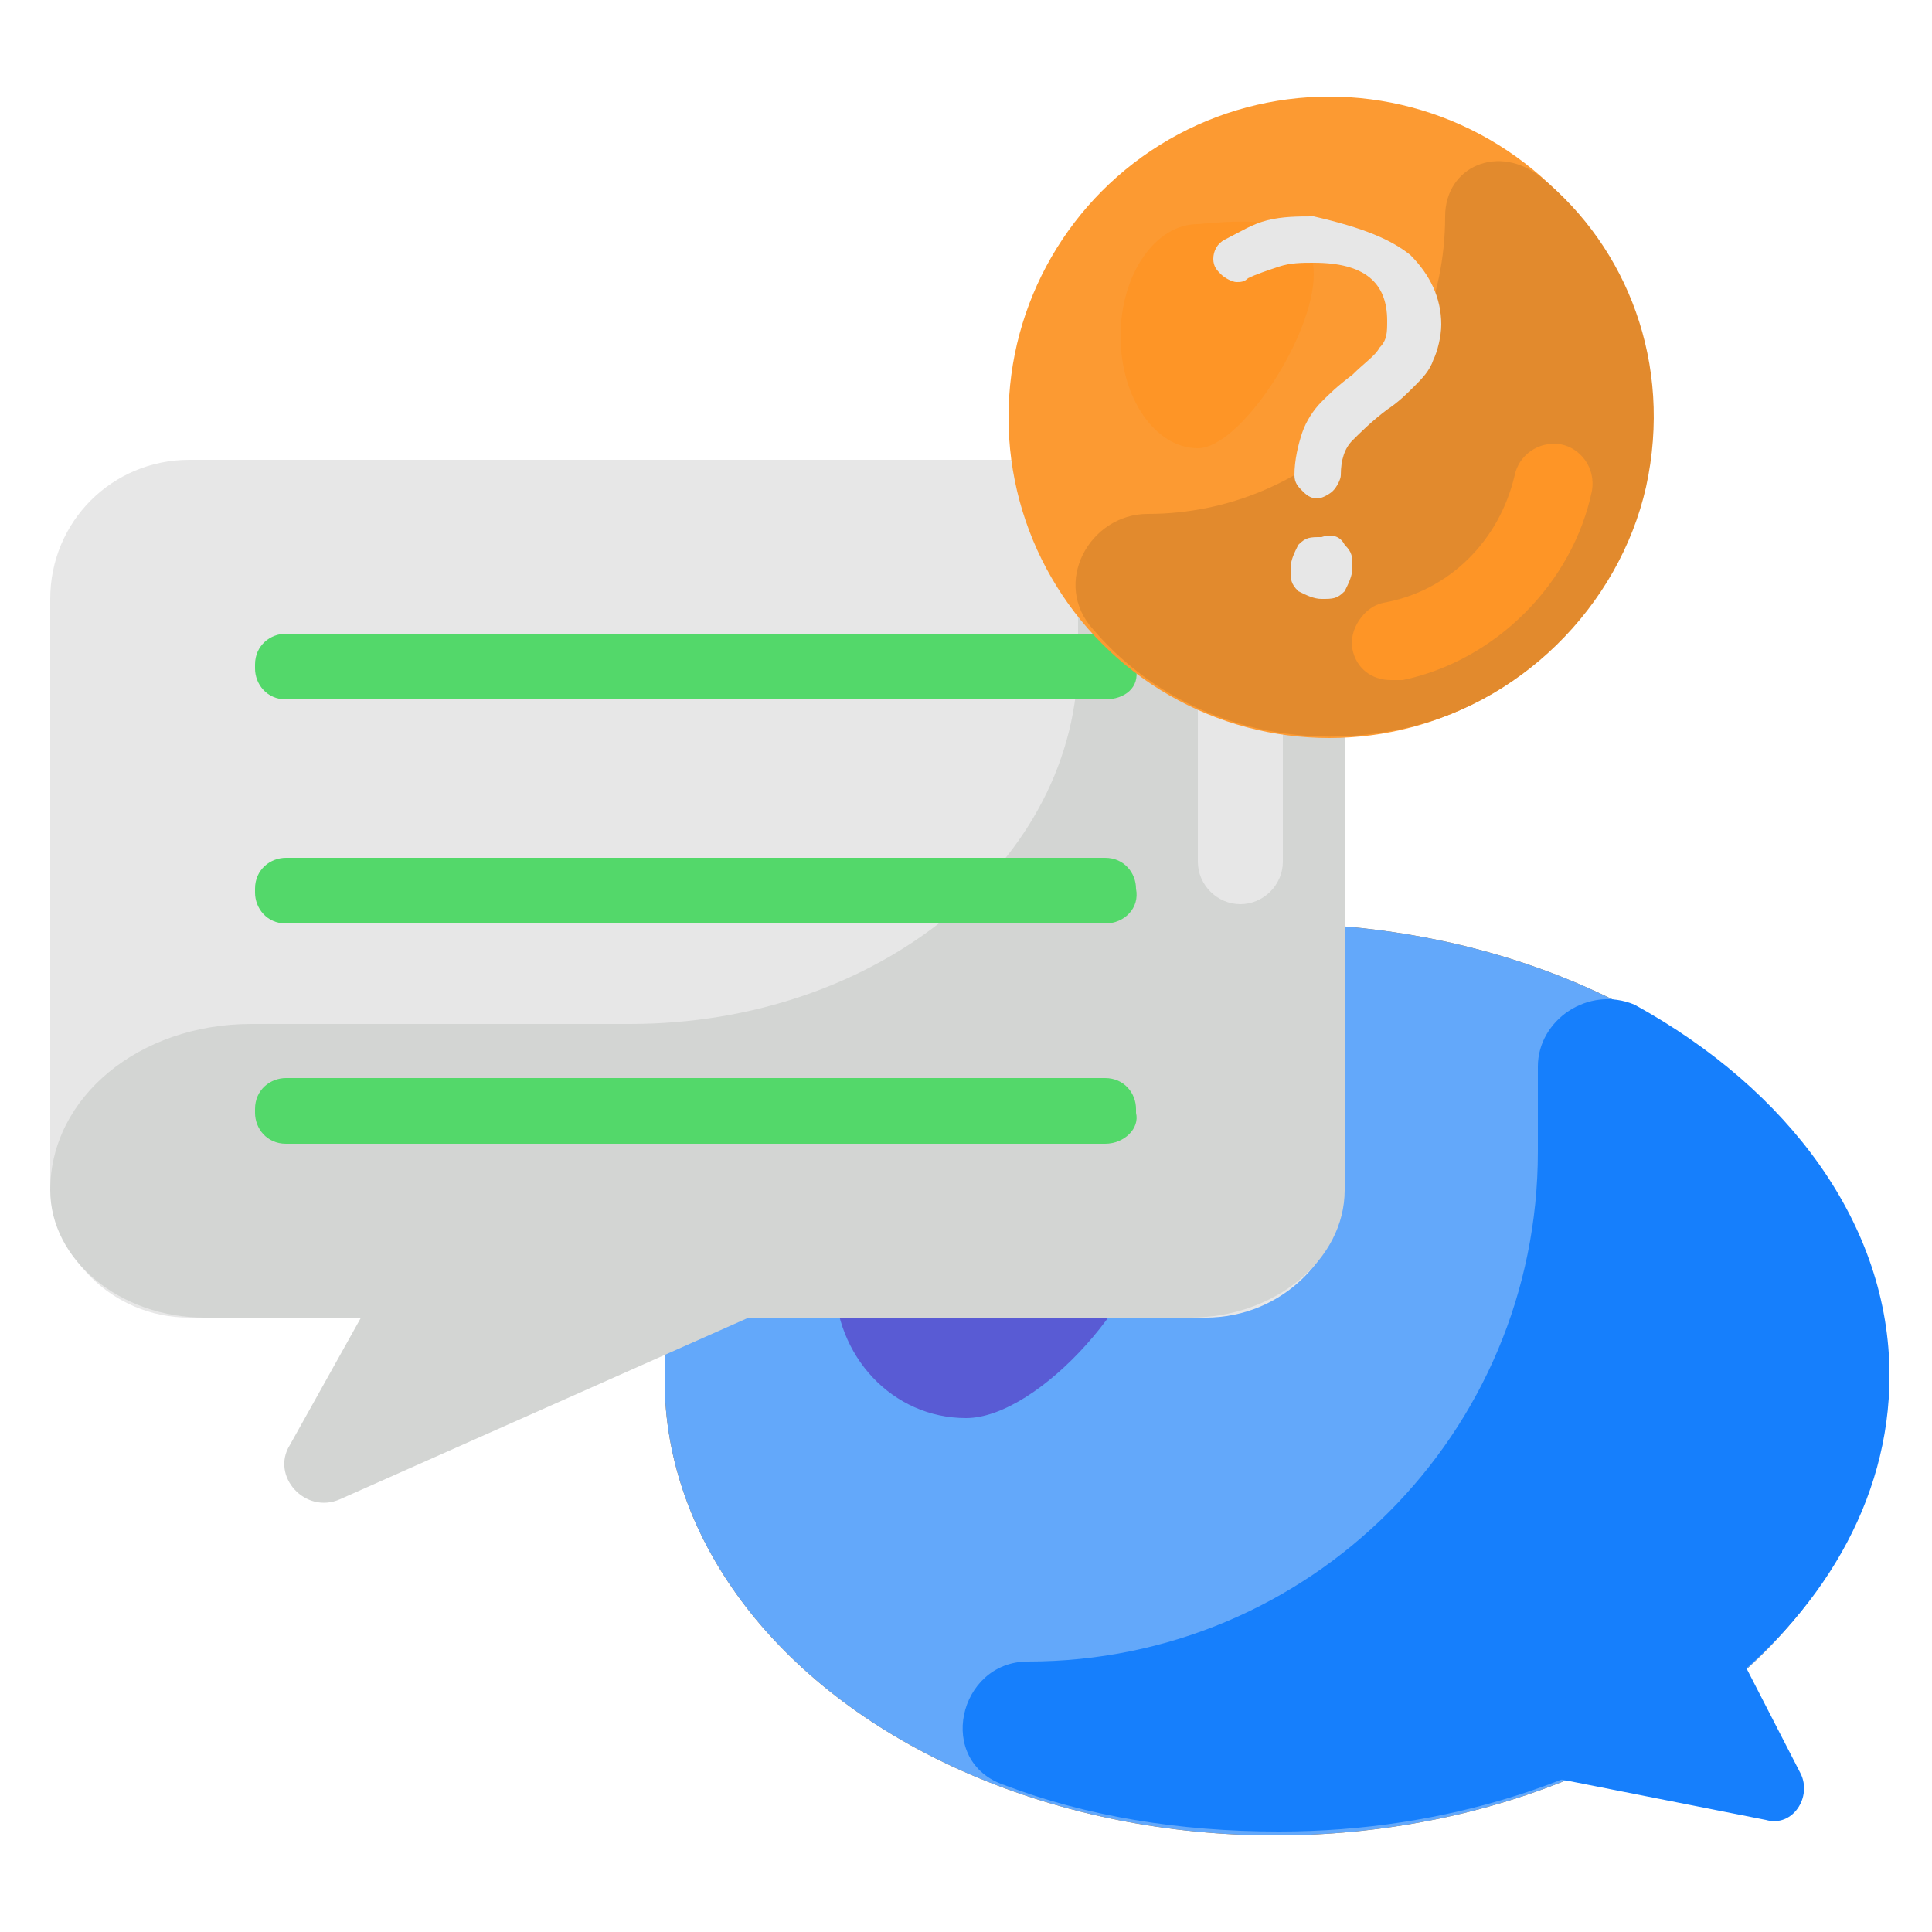 <svg xmlns="http://www.w3.org/2000/svg" viewBox="0 0 50 50">
  <ellipse cx="33" cy="35.7" fill="#b36d23" rx="15.8" ry="11.8" class="colorb36523 svgShape"></ellipse>
  <ellipse cx="33" cy="35.7" fill="#63a8fa" rx="15.8" ry="11.8" class="color63affa svgShape"></ellipse>
  <path fill="#167ffc"
    d="M39.8 27.6v2.2c0 7.3-5.9 13.2-13.2 13.2-1.8 0-2.4 2.6-.6 3.2 2.1.8 4.5 1.2 7.1 1.2 8.7 0 15.8-5.3 15.8-11.8 0-3.9-2.6-7.4-6.6-9.6-1.2-.5-2.5.4-2.5 1.6z"
    class="color529ffb svgShape"></path>
  <path fill="#595bd4"
    d="M29.8 31.4c0 2-2.9 5.3-4.8 5.3s-3.4-1.6-3.4-3.6 1.5-3.6 3.4-3.6c1.8 0 4.8-.1 4.8 1.9z"
    class="color82c8fb svgShape"></path>
  <path fill="#167ffc" d="m44.8 42.4 1.8 3.5c.3.6-.2 1.4-.9 1.2l-9.1-1.8"
    class="color529ffb svgShape"></path>
  <path fill="#e7e7e7"
    d="M31.2 34.1H4.9c-2 0-3.6-1.6-3.6-3.6v-15c0-2 1.6-3.6 3.6-3.6h26.3c2 0 3.6 1.6 3.6 3.6v15c0 2-1.6 3.6-3.6 3.6z"
    class="colore7e7e7 svgShape"></path>
  <path fill="#d3d5d3"
    d="M30.8 11.8c-1.6 0-2.9 1.1-2.9 2.4V17c0 5.3-5.2 9.5-11.6 9.5H6.5c-2.9 0-5.2 1.9-5.2 4.3 0 1.8 1.8 3.3 4 3.3h25.5c2.2 0 4-1.5 4-3.3V15.1c0-1.8-1.8-3.3-4-3.3z"
    class="colord5d3d4 svgShape"></path>
  <path fill="#53d86a"
    d="M28.6 18.1H7.4c-.5 0-.8-.4-.8-.8v-.1c0-.5.4-.8.8-.8h21.2c.5 0 .8.4.8.8v.1c.1.5-.3.8-.8.8zm0 5.8H7.4c-.5 0-.8-.4-.8-.8V23c0-.5.4-.8.8-.8h21.2c.5 0 .8.4.8.8.1.5-.3.9-.8.9zm0 5.7H7.4c-.5 0-.8-.4-.8-.8v-.1c0-.5.4-.8.8-.8h21.2c.5 0 .8.4.8.8v.1c.1.4-.3.8-.8.8z"
    class="colorc4c4c4 svgShape"></path>
  <path fill="#e7e7e7"
    d="M32.1 23.4c-.6 0-1.1-.5-1.1-1.1v-6.2c0-.6.5-1.1 1.1-1.1.6 0 1.1.5 1.1 1.1v6.2c0 .6-.5 1.1-1.1 1.1z"
    class="colore7e7e7 svgShape"></path>
  <path fill="#d3d5d3" d="m9.9 33.1-2.4 4.3c-.5.8.4 1.8 1.3 1.4l14.4-6.4"
    class="colord5d3d4 svgShape"></path>
  <circle cx="34.4" cy="10.8" r="8.3" fill="#fc9a32" class="colorfc4a32 svgShape"></circle>
  <path fill="#e28a2d"
    d="M37.4 5.6c0 4.3-3.5 7.7-7.7 7.7-1.5 0-2.5 1.8-1.4 3 1.8 2.1 4.7 3.2 7.8 2.6 3.2-.6 5.8-3.2 6.5-6.3.7-3.2-.5-6.2-2.7-8-1.1-.9-2.5-.3-2.5 1z"
    class="colore23e2d svgShape"></path>
  <path fill="#fe9526"
    d="M34 7.1c0 1.6-1.9 4.5-3 4.5s-2-1.3-2-2.9.9-2.9 2-2.9c1.2-.1 3-.3 3 1.3zM36 17.6c-.5 0-.9-.3-1-.8-.1-.5.3-1.1.8-1.2 1.7-.3 3-1.6 3.4-3.3.1-.5.6-.9 1.2-.8.5.1.9.6.8 1.2-.5 2.4-2.5 4.4-4.9 4.9H36z"
    class="colorff6252 svgShape"></path>
  <path fill="#e7e7e7"
    d="M36.5 6.6c.5.5.8 1.1.8 1.8 0 .3-.1.7-.2.9-.1.3-.3.5-.5.7-.2.2-.4.4-.7.6-.4.3-.7.6-.9.8-.2.2-.3.5-.3.9 0 .1-.1.3-.2.4-.1.1-.3.2-.4.2-.2 0-.3-.1-.4-.2-.1-.1-.2-.2-.2-.4 0-.4.1-.8.2-1.1.1-.3.3-.6.5-.8.2-.2.4-.4.8-.7.3-.3.6-.5.7-.7.2-.2.2-.4.2-.7 0-1-.6-1.5-1.9-1.5-.3 0-.6 0-.9.1-.3.1-.6.2-.8.3-.1.1-.2.1-.3.1-.1 0-.3-.1-.4-.2-.1-.1-.2-.2-.2-.4s.1-.4.3-.5c.4-.2.7-.4 1.1-.5.4-.1.8-.1 1.2-.1 1.3.3 2 .6 2.5 1zm-1.7 7.5c.2.2.2.3.2.6 0 .2-.1.4-.2.6-.2.2-.3.2-.6.2-.2 0-.4-.1-.6-.2-.2-.2-.2-.3-.2-.6 0-.2.1-.4.2-.6.2-.2.3-.2.6-.2.3-.1.5 0 .6.2z"
    class="colore7e7e7 svgShape"></path>
</svg>